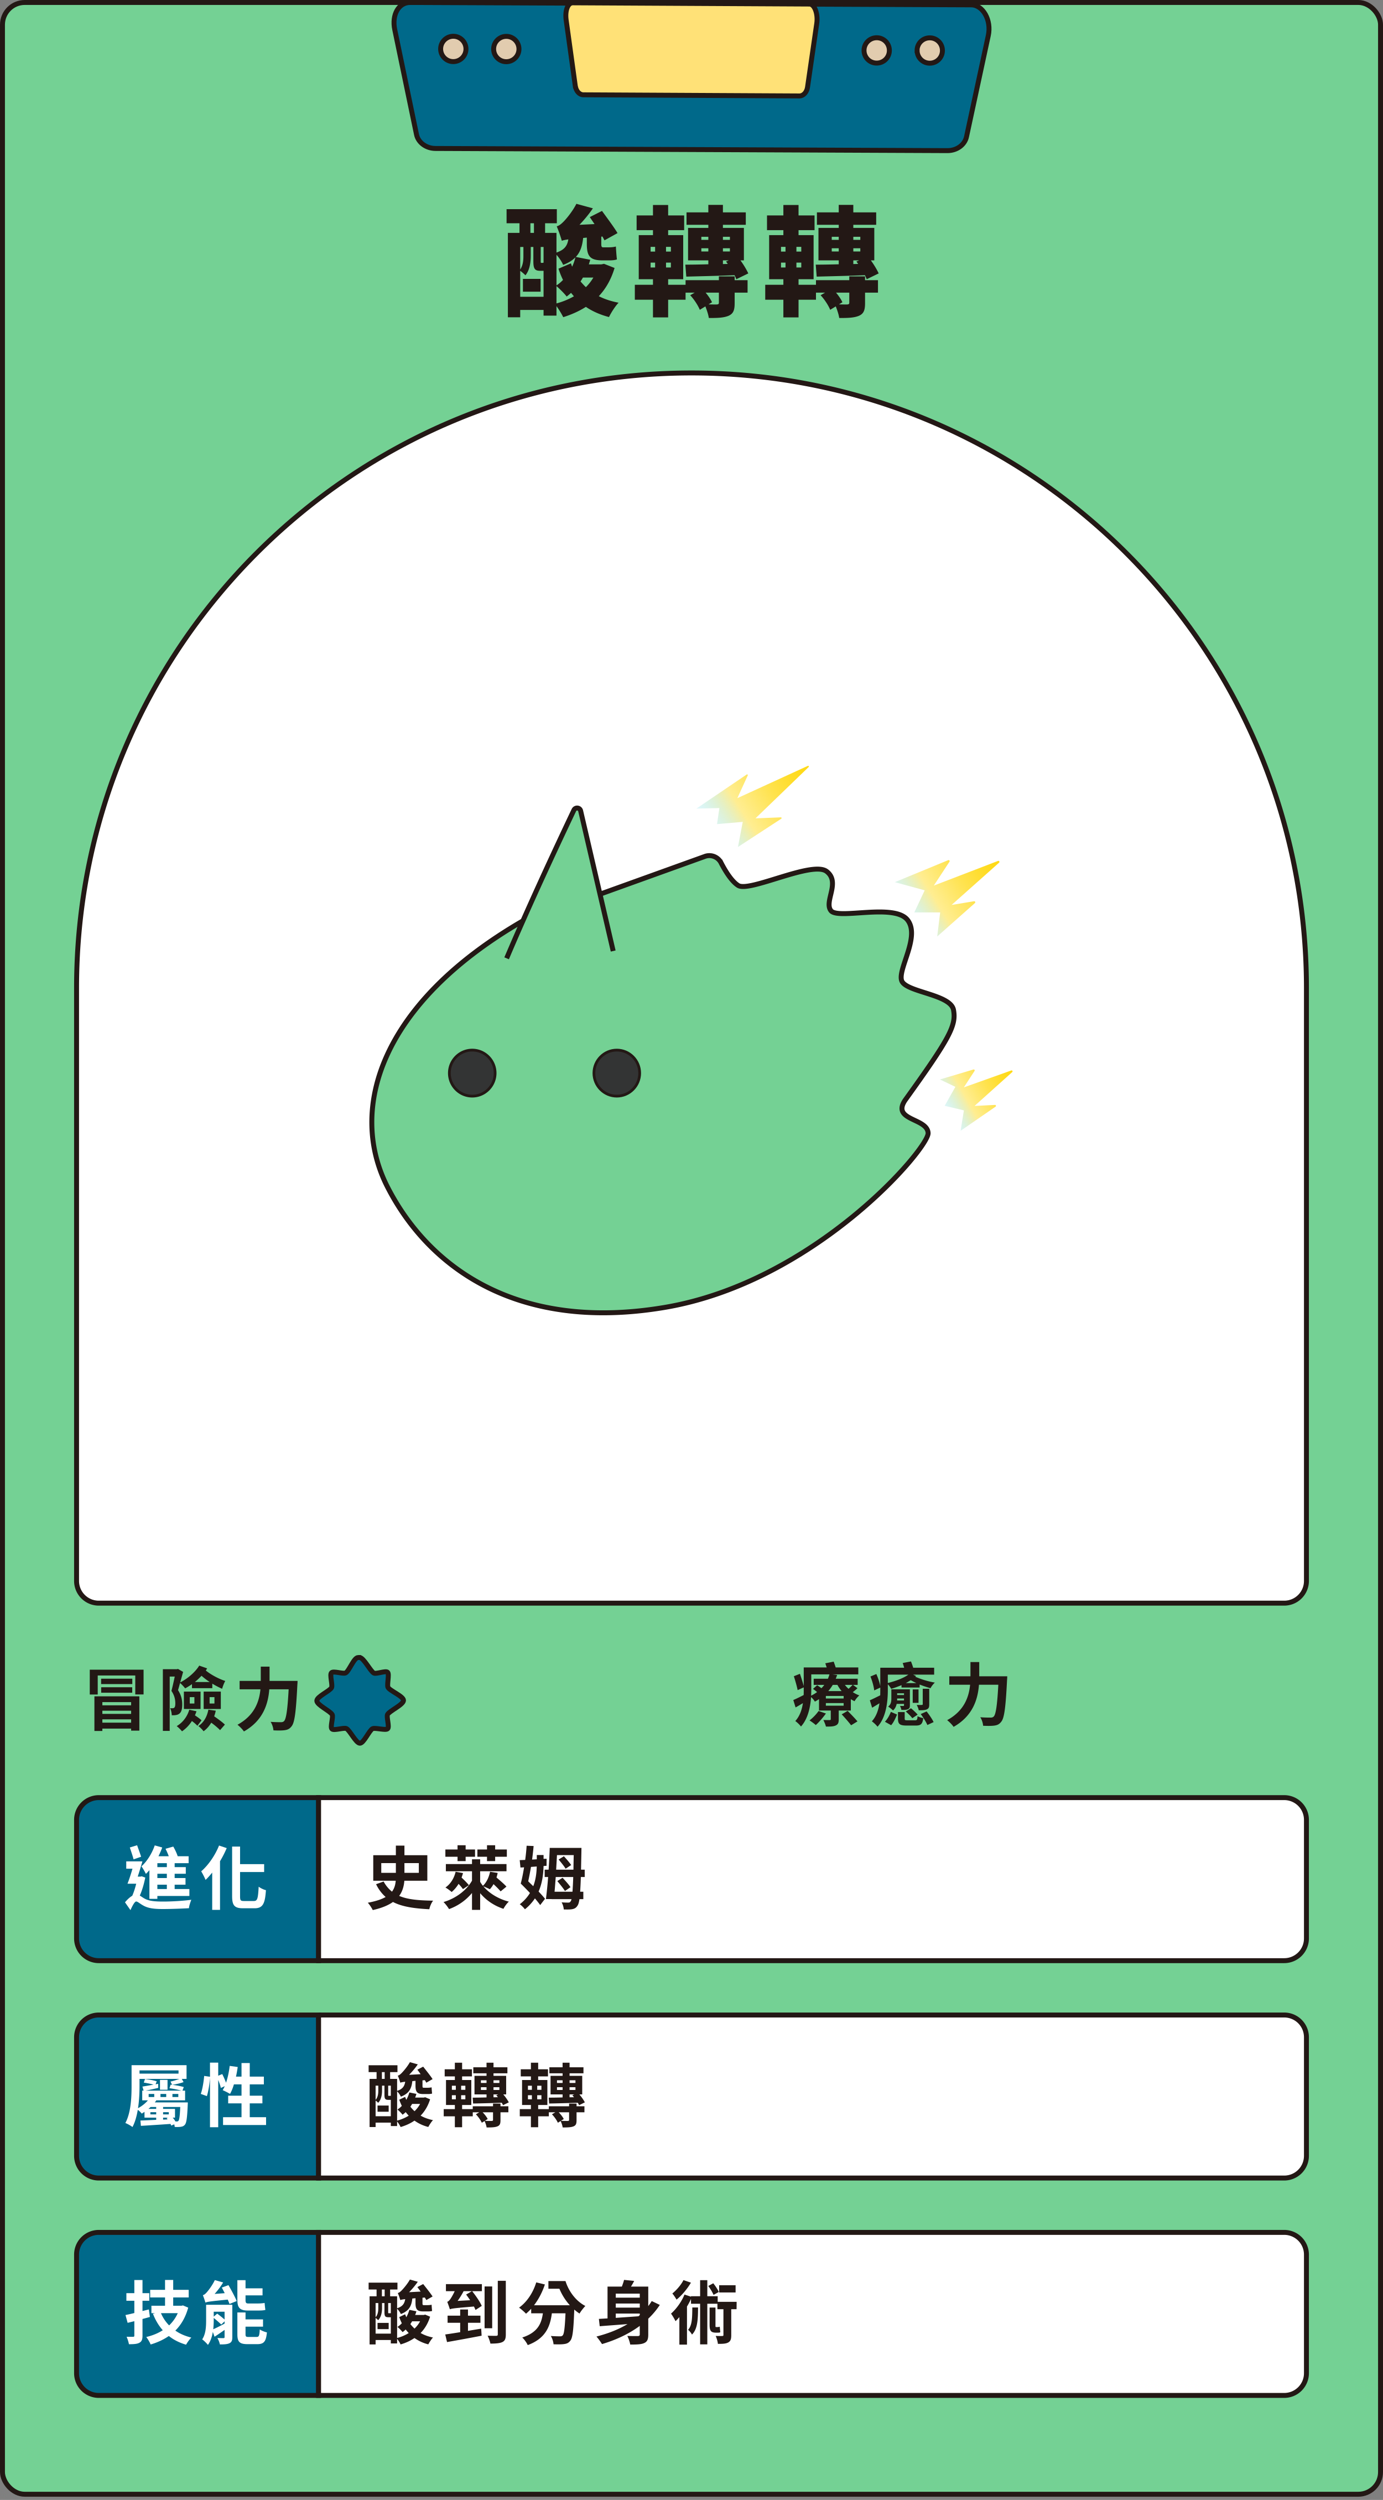 <svg fill="none" xmlns="http://www.w3.org/2000/svg" viewBox="0 0 280 506"><rect x="0" y="0" width="280" height="506" fill="#808080" stroke="none"/><rect x=".5" y=".5" width="279" height="504.35" rx="4.5" fill="#74D194"/><g clip-path="url(#clip0_799_41177)" stroke="#231815" stroke-miterlimit="10"><path d="M84.32 27.21c.34 1.64 1.95 2.83 3.83 2.84l103.68.44c1.88 0 3.5-1.17 3.85-2.81l4.41-20.48c.67-3.11-1.07-6.21-3.48-6.22L83.06.5C80.7.49 79.29 2.97 79.92 6l4.4 21.2v.01Z" fill="#00698A"/><path d="M116.48 17.4c.14 1.03.82 1.78 1.61 1.79l43.77.23c.79 0 1.48-.74 1.63-1.77l1.87-12.91c.28-1.96-.45-3.91-1.47-3.92L115.95.57c-.99 0-1.59 1.56-1.33 3.47l1.85 13.36h.01Z" fill="#FFE177"/><path d="M185.67 10.21c0-1.42 1.16-2.56 2.58-2.55 1.42 0 2.56 1.16 2.55 2.58 0 1.42-1.16 2.56-2.57 2.55-1.42 0-2.56-1.16-2.55-2.58h-.01Zm-10.74-.02c0-1.42 1.16-2.56 2.58-2.55 1.42 0 2.56 1.16 2.55 2.58 0 1.42-1.16 2.56-2.58 2.55-1.42 0-2.56-1.16-2.55-2.58Zm-80.59-.28c0-1.42-1.15-2.57-2.56-2.57-1.42 0-2.57 1.15-2.57 2.56 0 1.42 1.15 2.57 2.56 2.57 1.42 0 2.57-1.15 2.57-2.56Zm10.73.02c0-1.42-1.15-2.57-2.56-2.57-1.42 0-2.57 1.15-2.57 2.56 0 1.42 1.15 2.57 2.56 2.57 1.42 0 2.57-1.15 2.57-2.56Z" fill="#E2CCAF"/></g><path d="M105.872 59.038v-2.592h3.576v2.592h-3.576Zm6.792-1.128v3.504a14.9 14.9 0 0 0 3.528-1.44c-.192-.24-.384-.456-.576-.696-.288.264-.576.504-.888.744-.408-.552-1.44-1.584-2.064-2.112Zm-7.344 2.16h4.728v-5.256h-.648c-1.104 0-1.416-.384-1.416-1.92V49.99h-.528v1.752c0 1.248-.168 2.88-1.08 3.984-.216-.24-.72-.672-1.056-.912v5.256Zm.648-10.08h-.648v4.56c.6-.888.648-1.944.648-2.832V49.99Zm1.416-4.8v1.944h.72V45.19h-.72Zm2.088 4.8v2.88c0 .312.024.336.144.336h.144c.192 0 .24-.024.288-.048V49.99h-.576Zm3.6 4.392 2.52-1.08c.072.216.144.456.24.672.288-.6.504-1.224.672-1.896-.576.6-1.392 1.128-2.496 1.536-.24-.6-.816-1.464-1.344-2.04v6.192c.48-.312.912-.672 1.32-1.104a16.726 16.726 0 0 1-.912-2.28Zm7.056 1.8h-2.112c-.144.264-.312.528-.48.792.336.384.696.792 1.08 1.152.6-.6 1.104-1.248 1.512-1.944Zm2.16-2.784 2.136.84c-.696 2.328-1.776 4.2-3.192 5.712 1.128.576 2.472 1.032 4.008 1.32-.648.648-1.536 2.04-1.944 2.904-1.824-.48-3.384-1.176-4.68-2.064-1.344.864-2.904 1.56-4.584 2.088a16.48 16.48 0 0 0-1.368-2.232v1.92h-2.616v-1.152h-4.728v1.488h-2.496V47.134h2.352V45.19h-2.616v-2.856h10.176v2.856h-2.376v1.944h2.304v3.984c1.704-.576 2.208-1.464 2.4-2.664-.672.096-1.032.168-1.32.288-.168-.624-.672-2.112-1.032-2.928.456-.12.864-.432 1.32-.888.456-.432 1.824-2.016 2.664-3.672l3.336.912c-.768 1.152-1.752 2.328-2.712 3.336l3.048-.144-.96-1.416 2.472-1.248c1.008 1.392 2.448 3.312 3.144 4.488l-2.64 1.464c-.12-.24-.264-.48-.408-.768l-.24.024v1.44c0 .504.048.72.36.72h1.2c.408 0 1.032-.048 1.392-.168.048.744.12 1.92.216 2.616-.384.144-.984.192-1.536.192h-1.392c-2.616 0-3.168-.936-3.168-3.384v-1.224l-.744.072c-.168 1.536-.528 2.832-1.488 3.84l2.928.576-.288.936h2.52l.552-.12Zm24.072-.696v.744l.984-.024c-.12-.168-.24-.336-.36-.48l.552-.24h-1.176Zm-4.368-1.8h1.416v-.648h-1.416v.648Zm0-2.976v.624h1.416v-.624h-1.416Zm5.784 0h-1.416v.624h1.416v-.624Zm0 2.976v-.648h-1.416v.648h1.416Zm-8.832 5.088-.192-2.424c1.296 0 2.904-.024 4.656-.072v-.792h-4.104v-6.576h4.104v-.624h-4.416v-2.52h4.416V41.47h2.952v1.512h4.632v2.52h-4.632v.624h4.248v6.576h-.696c.648.888 1.248 1.896 1.584 2.64l-2.424 1.176c-.096-.24-.216-.528-.36-.816-3.528.144-7.128.216-9.768.288Zm6.6 5.28v-2.04h-2.688c.552.648 1.032 1.368 1.296 1.944l-.696.432c.696.024 1.416.024 1.632.024.336-.024.456-.096.456-.36Zm-13.824-8.112v.984h.912v-.984h-.912Zm0-3.192v.96h.912v-.96h-.912Zm4.104.96v-.96h-.984v.96h.984Zm0 3.216v-.984h-.984v.984h.984Zm12.912 1.8v.768h2.616v2.52h-2.616v2.136c0 1.416-.264 2.136-1.272 2.568-1.008.408-2.28.432-3.96.432-.096-.72-.408-1.608-.696-2.352l-1.128.696c-.336-.84-1.128-2.088-1.944-2.952l.912-.528H138.8v1.44h-3.528v3.576H132.2V60.67h-3.672v-3.024h3.672v-1.128h-2.88V47.59h2.88v-1.008h-3.312v-2.976h3.312v-2.112h3.072v2.112h3.24v2.976h-3.24v1.008h3.048v8.928h-3.048v1.128h3.528v-.936h6.744v-.768h3.192Zm24.024-3.24v.744l.984-.024c-.12-.168-.24-.336-.36-.48l.552-.24h-1.176Zm-4.368-1.8h1.416v-.648h-1.416v.648Zm0-2.976v.624h1.416v-.624h-1.416Zm5.784 0h-1.416v.624h1.416v-.624Zm0 2.976v-.648h-1.416v.648h1.416Zm-8.832 5.088-.192-2.424c1.296 0 2.904-.024 4.656-.072v-.792h-4.104v-6.576h4.104v-.624h-4.416v-2.52h4.416V41.47h2.952v1.512h4.632v2.52h-4.632v.624h4.248v6.576h-.696c.648.888 1.248 1.896 1.584 2.64l-2.424 1.176c-.096-.24-.216-.528-.36-.816-3.528.144-7.128.216-9.768.288Zm6.6 5.28v-2.04h-2.688c.552.648 1.032 1.368 1.296 1.944l-.696.432c.696.024 1.416.024 1.632.024.336-.024.456-.096.456-.36Zm-13.824-8.112v.984h.912v-.984h-.912Zm0-3.192v.96h.912v-.96h-.912Zm4.104.96v-.96h-.984v.96h.984Zm0 3.216v-.984h-.984v.984h.984Zm12.912 1.8v.768h2.616v2.52h-2.616v2.136c0 1.416-.264 2.136-1.272 2.568-1.008.408-2.28.432-3.96.432-.096-.72-.408-1.608-.696-2.352l-1.128.696c-.336-.84-1.128-2.088-1.944-2.952l.912-.528H165.2v1.44h-3.528v3.576H158.6V60.67h-3.672v-3.024h3.672v-1.128h-2.88V47.59h2.88v-1.008h-3.312v-2.976h3.312v-2.112h3.072v2.112h3.24v2.976h-3.24v1.008h3.048v8.928h-3.048v1.128h3.528v-.936h6.744v-.768h3.192Z" fill="#231815"/><path d="M15.5 199.99c0-68.759 55.74-124.5 124.5-124.5 68.759 0 124.5 55.741 124.5 124.5v120a4.5 4.5 0 0 1-4.5 4.5H20a4.5 4.5 0 0 1-4.5-4.5v-120Z" fill="#fff" stroke="#231815"/><path d="m149.414 171.429 8.763-5.719c.128-.083.061-.278-.088-.273l-5.134.201 10.76-10.382c.122-.117-.011-.312-.16-.239l-14.274 6.537 2.108-4.607c.061-.133-.094-.267-.216-.183l-10.191 6.904 4.664-.111-.476 3.243 5.206-.45-.968 5.085.006-.006Z" fill="url(#paint0_linear_799_41177)"/><path d="m194.471 228.885 7.088-4.891c.16-.111.077-.361-.117-.35l-4.138.206 7.635-6.855c.155-.139.005-.4-.194-.328l-9.61 3.427 2.169-3.327a.194.194 0 0 0-.21-.295l-6.805 2.02 3.131 1.491-2.163 3.839 3.889.924-.664 4.139h-.011Z" fill="url(#paint1_linear_799_41177)"/><path d="m189.747 189.55 7.635-6.765c.155-.139.033-.401-.172-.368l-4.548.746 9.611-8.551c.177-.156 0-.44-.216-.356l-13.002 4.996 3.176-4.841c.111-.172-.061-.389-.255-.311l-10.816 4.456 6.053 1.653-2.103 4.473h5.234l-.597 4.862v.006Z" fill="url(#paint2_linear_799_41177)"/><path d="m121.474 180.988 21.24-7.645c1.25-.45 2.65.089 3.264 1.28.847 1.641 2.141 3.772 3.48 4.607 2.302 1.424 14.999-5.052 17.893-2.855 2.893 2.198-.587 6.12.885 7.962 1.477 1.836 12.758-1.547 15.475 1.836 2.716 3.388-2.125 10.159-1.123 12.412 1.006 2.259 9.864 2.677 10.456 5.82.587 3.149-.708 5.642-9.804 18.293-2.777 4.156 4.548 3.567 4.664 6.654.117 3.088-22.927 30.183-53.412 35.29-30.484 5.108-48.09-8.757-56.073-24.452-7.983-15.689-1.422-37.081 27.448-53.806 4.199-9.474 8.503-18.593 10.324-22.415.298-.629 1.211-.523 1.366.155l3.917 16.864Z" fill="#74D194"/><path d="M102.569 193.968a506.801 506.801 0 0 1 3.297-7.584c4.2-9.474 8.504-18.593 10.324-22.415.299-.629 1.212-.523 1.367.155l3.917 16.864 2.672 11.505" stroke="#231815" stroke-miterlimit="10"/><path d="M105.867 186.384c-28.87 16.725-35.431 38.117-27.448 53.806 7.984 15.695 25.589 29.56 56.073 24.452 30.485-5.107 53.529-32.202 53.412-35.29-.116-3.088-7.441-2.498-4.664-6.654 9.096-12.652 10.391-15.144 9.804-18.293-.592-3.144-9.45-3.561-10.456-5.82-1.002-2.253 3.839-9.024 1.123-12.412-2.717-3.383-13.998 0-15.475-1.836-1.472-1.842 2.008-5.764-.885-7.962-2.894-2.197-15.591 4.279-17.893 2.854-1.339-.834-2.633-2.965-3.48-4.606a2.657 2.657 0 0 0-3.264-1.28l-21.24 7.645" stroke="#231815" stroke-miterlimit="10"/><path d="M124.877 221.869c-2.556 0-4.637-2.092-4.637-4.662 0-2.571 2.081-4.663 4.637-4.663 2.556 0 4.63 2.092 4.63 4.663 0 2.57-2.08 4.662-4.63 4.662Z" fill="#333434"/><path d="M124.877 212.828c2.406 0 4.354 1.964 4.354 4.379 0 2.415-1.953 4.378-4.354 4.378s-4.354-1.963-4.354-4.378 1.953-4.379 4.354-4.379Zm0-.556c-2.706 0-4.908 2.214-4.908 4.935 0 2.721 2.202 4.935 4.908 4.935 2.705 0 4.907-2.214 4.907-4.935 0-2.721-2.202-4.935-4.907-4.935Z" fill="#231815"/><path d="M95.609 221.869c-2.556 0-4.631-2.092-4.631-4.662 0-2.571 2.08-4.663 4.63-4.663 2.551 0 4.637 2.092 4.637 4.663 0 2.57-2.08 4.662-4.636 4.662Z" fill="#333434"/><path d="M95.61 212.828c2.406 0 4.353 1.964 4.353 4.379 0 2.415-1.953 4.378-4.354 4.378s-4.354-1.963-4.354-4.378 1.953-4.379 4.354-4.379Zm0-.556c-2.706 0-4.908 2.214-4.908 4.935 0 2.721 2.202 4.935 4.907 4.935 2.706 0 4.908-2.214 4.908-4.935 0-2.721-2.203-4.935-4.908-4.935Zm-69.063 132.25h-5.824v.644h5.824v-.644Zm-5.824 2.38h5.824v-.644h-5.824v.644Zm0 1.778h5.824v-.672h-5.824v.672Zm-1.61 1.68v-7.014h9.1v6.944h-1.666v-.406h-5.824v.476h-1.61Zm7.672-10.584v1.092H20.47v-1.092h6.314Zm-.014 2.842h-6.286v-1.106h6.286v1.106Zm-8.596-4.662h10.892v5.012h-1.68v-3.836h-7.602v3.85h-1.61v-5.026Zm21.28 2.492h2.996a14.213 14.213 0 0 1-1.652-1.26c-.42.448-.868.868-1.344 1.26Zm-.588 1.246v-.812c-.434.308-.91.602-1.386.854-.21-.294-.686-.798-1.022-1.092-.154.518-.28 1.022-.42 1.456.714 1.078.854 2.086.854 2.884 0 .924-.154 1.526-.56 1.848-.196.168-.448.266-.742.308-.224.042-.532.042-.812.042-.014-.406-.126-1.022-.336-1.442.21.028.364.028.518.014a.454.454 0 0 0 .322-.112c.154-.126.21-.434.21-.854 0-.644-.112-1.568-.784-2.534.224-.84.476-1.988.672-2.912h-1.022v11.004h-1.386v-12.488h2.842l.224-.056 1.036.602c-.182.658-.392 1.4-.588 2.128 1.596-.826 3.066-2.128 3.85-3.402l1.596.56c-.084.14-.168.294-.266.434 1.036.84 2.562 1.666 3.934 2.114a7.609 7.609 0 0 0-.63 1.582 16.88 16.88 0 0 1-1.988-1.036v.91h-4.116Zm3.57 1.82v1.288h.98v-1.288h-.98Zm-1.204 2.394v-3.514h3.472v3.514h-3.472Zm-2.814-2.394v1.288h.938v-1.288h-.938Zm-1.19 2.394v-3.514h3.374v3.514h-3.374Zm1.092.154 1.456.308c-.084.28-.196.56-.308.826.49.322 1.036.714 1.33 1.008l-.84 1.106c-.238-.28-.672-.644-1.106-.966a7.132 7.132 0 0 1-2.002 2.086c-.224-.28-.756-.826-1.078-1.05 1.232-.728 2.128-1.904 2.548-3.318Zm3.864-.014 1.498.21a7.54 7.54 0 0 1-.322 1.134c.784.546 1.694 1.204 2.17 1.68l-.98 1.12c-.392-.42-1.078-.994-1.778-1.512-.42.7-.938 1.288-1.554 1.736-.21-.28-.742-.84-1.064-1.05 1.092-.714 1.764-1.89 2.03-3.318Zm12.39-5.824h5.67s-.014.574-.042.798c-.28 5.572-.56 7.672-1.176 8.4-.42.546-.826.7-1.428.784-.518.07-1.386.07-2.24.028-.028-.504-.252-1.246-.574-1.722.882.07 1.708.07 2.072.07.294 0 .462-.042.658-.224.42-.434.7-2.268.924-6.426h-3.92c-.224 2.898-1.204 6.3-5.138 8.526-.266-.42-.896-1.05-1.302-1.358 3.472-1.89 4.41-4.718 4.648-7.168h-4.214v-1.708h4.284v-2.884h1.778v2.884Z" fill="#231815"/><g clip-path="url(#clip1_799_41177)"><path d="M72.784 335.49c.85 0 2.2 2.79 2.91 3.15.49.25 2.39-.54 2.78-.16.39.38-.17 2.53.08 3.05.35.7 3.14 1.8 3.14 2.64 0 .87-2.86 2.13-3.23 2.85-.26.5.42 2.5.02 2.89-.4.39-2.52-.26-3.05-.01-.68.32-1.77 2.94-2.57 2.94-.8 0-2.04-2.63-2.73-2.96-.52-.25-2.53.46-2.93.07-.4-.39.31-2.39.05-2.9-.36-.71-3.11-1.95-3.11-2.8 0-.85 2.65-1.98 2.98-2.66.26-.53-.42-2.61-.01-3.02.41-.41 2.36.3 2.86.04.71-.36 1.675-3.11 2.525-3.11l.285-.01Z" fill="#00698A" stroke="#231815" stroke-miterlimit="10"/></g><path d="m165.733 346.322 1.484.504c-.574.784-1.4 1.764-2.058 2.338-.28-.266-.896-.714-1.26-.938a9.44 9.44 0 0 0 1.834-1.904Zm4.676.672 1.204-.7c.63.644 1.526 1.554 1.988 2.128l-1.288.784c-.42-.56-1.26-1.526-1.904-2.212Zm.392-3.206v-.518h-3.598v.518h3.598Zm0 1.456v-.532h-3.598v.532h3.598Zm-6.552-6.342v3.108c0 .378-.014.784-.028 1.204a7.623 7.623 0 0 0 1.204-.728c-.266-.224-.56-.462-.826-.644l.84-.742c.266.168.588.392.868.602.21-.21.406-.434.574-.672h-2.142v-1.246h2.884c.112-.294.224-.588.308-.882h-3.682Zm5.292 2.128h-.938c-.266.434-.56.854-.91 1.26h2.702a7.67 7.67 0 0 1-.854-1.26Zm3.08 0h-1.568c.21.28.462.546.742.798.294-.266.616-.574.826-.798Zm.07 0 .91.672c-.294.28-.63.56-.952.798.42.266.868.504 1.33.658a4.81 4.81 0 0 0-.966 1.176 6.639 6.639 0 0 1-.756-.406v2.296h-2.45v1.792c0 .686-.126 1.022-.644 1.246-.476.21-1.106.21-1.946.21-.098-.42-.336-.966-.518-1.33.518.014 1.092.014 1.274.014.168 0 .224-.056.224-.196v-1.736h-2.38v-2.31c-.266.182-.546.35-.84.504a3.555 3.555 0 0 0-.77-.91c-.14 2.03-.63 4.396-2.044 5.95-.21-.308-.84-.91-1.148-1.106.924-1.022 1.344-2.324 1.54-3.626-.504.308-.994.602-1.484.868l-.462-1.498c.546-.224 1.302-.602 2.1-1.008.014-.364.014-.728.014-1.078v-.476l-1.232.56c-.14-.714-.476-1.918-.77-2.814l1.232-.49c.266.784.588 1.792.77 2.478v-3.766h4.648l-.28-.84 1.694-.336c.14.364.28.784.406 1.176h4.578v1.4h-5.264l.98.126c-.084.266-.182.504-.28.756h4.438v1.246h-.952Zm7.728 8.162-1.26-.7c.49-.504.952-1.316 1.204-2.002l1.246.546c-.294.714-.686 1.596-1.19 2.156Zm4.368-4.522v-2.716h1.176v2.716h-1.176Zm3.346-2.856v3.136c0 .588-.084.854-.49 1.036-.392.182-.91.182-1.638.182-.056-.336-.238-.77-.406-1.078.448.014.882.014 1.036 0 .14-.014.182-.042.182-.168v-3.108h1.316Zm-4.746 4.606 1.05-.658c.434.364 1.05.924 1.344 1.288l-1.078.728c-.28-.392-.854-.952-1.316-1.358Zm-1.764-2.24h1.4v-.392h-1.386c0 .126 0 .266-.014.392Zm1.4-1.442h-1.386v.35h1.386v-.35Zm1.19-.812v3.234c0 .476-.084.658-.406.798-.28.14-.728.14-1.316.14-.028-.266-.168-.574-.28-.812.28.014.574.014.672.014.098 0 .14-.028.14-.14v-.28h-1.484c-.112.504-.322.966-.742 1.33-.196-.224-.714-.63-.98-.784.602-.462.644-1.078.644-1.68v-1.82h3.752Zm-.476 6.272h1.54c.364 0 .448-.112.49-.84.266.182.798.336 1.148.406-.14 1.19-.49 1.498-1.498 1.498h-1.862c-1.414 0-1.75-.322-1.75-1.4v-1.33h1.358v1.316c0 .322.084.35.574.35Zm2.674-1.26 1.19-.532c.518.658 1.134 1.554 1.414 2.156l-1.26.588c-.238-.574-.826-1.526-1.344-2.212Zm-3.024-6.272h2.142a18.048 18.048 0 0 1-1.148-.588c-.322.21-.644.406-.994.588Zm-3.64-1.708v1.694c1.47-.364 3.108-.938 4.158-1.694h-4.158Zm5.698.28-.14.14a17.324 17.324 0 0 0 3.962 1.19c-.308.28-.686.742-.868 1.134a20.442 20.442 0 0 1-2.212-.742v.602h-3.668v-.476c-.686.28-1.4.546-2.086.742a4.917 4.917 0 0 0-.686-.924v1.162c0 2.226-.294 5.488-2.086 7.434-.21-.308-.84-.896-1.148-1.092.924-1.022 1.344-2.338 1.54-3.654-.504.308-.994.616-1.484.896l-.462-1.498c.546-.238 1.302-.616 2.1-1.008.014-.378.014-.742.014-1.078v-.49l-1.232.574c-.07-.742-.392-1.918-.756-2.814l1.19-.504c.35.784.672 1.764.798 2.45v-3.724h4.83a11.057 11.057 0 0 0-.294-.952l1.68-.322c.154.392.322.854.448 1.274h4.242v1.4h-4.256l.574.28Zm12.81.056h5.67s-.014.574-.042.798c-.28 5.572-.56 7.672-1.176 8.4-.42.546-.826.7-1.428.784-.518.07-1.386.07-2.24.028-.028-.504-.252-1.246-.574-1.722.882.07 1.708.07 2.072.07.294 0 .462-.042.658-.224.42-.434.7-2.268.924-6.426h-3.92c-.224 2.898-1.204 6.3-5.138 8.526-.266-.42-.896-1.05-1.302-1.358 3.472-1.89 4.41-4.718 4.648-7.168h-4.214v-1.708h4.284v-2.884h1.778v2.884Z" fill="#231815"/><path d="M15.5 368.35a4.5 4.5 0 0 1 4.5-4.5h44.5v33H20a4.5 4.5 0 0 1-4.5-4.5v-24Z" fill="#00698A"/><path d="M33.778 377.916v-.798H31.86v.798h1.918Zm0 2.212v-.868H31.86v.868h1.918Zm0 2.226v-.882H31.86v.882h1.918Zm-3.528 1.988v-5.81c-.238.28-.476.518-.714.756-.154-.336-.616-1.162-.896-1.526 1.12-1.008 2.128-2.604 2.688-4.242l1.512.42c-.21.602-.476 1.19-.756 1.778h2.086a13.32 13.32 0 0 0-.658-1.512l1.568-.448c.35.602.714 1.372.896 1.96h2.212v1.4H35.36v.798h2.254v1.344H35.36v.868h2.198v1.344H35.36v.882h2.982v1.4H31.86v.588h-1.61Zm-1.68-8.526-1.526.532c-.154-.63-.518-1.652-.756-2.408l1.47-.448c.266.756.616 1.694.812 2.324Zm.126 3.962.714.252c-.252 1.274-.63 2.59-1.106 3.64.224.14.49.336.868.56.952.574 2.268.658 3.906.658 1.61 0 4.116-.14 5.656-.364-.182.448-.462 1.26-.476 1.708-1.162.07-3.626.168-5.264.168-1.862 0-3.038-.154-4.046-.742-.588-.322-1.078-.784-1.372-.784-.322 0-.812.952-1.162 1.75l-1.106-1.582c.476-.588.994-1.05 1.47-1.33.308-.7.588-1.582.798-2.436h-1.764c.322-.826.7-1.946 1.008-3.038h-1.26v-1.484h3.276c-.294.98-.63 2.1-.952 3.08h.56l.252-.056Zm15.652-6.23 1.554.518a21.66 21.66 0 0 1-1.358 2.66v9.842h-1.582v-7.546c-.448.56-.882 1.05-1.344 1.484-.154-.406-.616-1.316-.882-1.736 1.428-1.232 2.814-3.22 3.612-5.222Zm5.026 11.228h2.044c.714 0 .826-.588.952-2.898.378.294 1.036.616 1.47.7-.182 2.702-.602 3.668-2.296 3.668h-2.338c-1.722 0-2.212-.56-2.212-2.464v-10.024h1.61v3.556h4.872v1.596h-4.872v4.9c0 .826.098.966.77.966Z" fill="#fff"/><path d="M15.5 368.35a4.5 4.5 0 0 1 4.5-4.5h44.5v33H20a4.5 4.5 0 0 1-4.5-4.5v-24Z" stroke="#231815"/><path d="M64.5 363.85H260a4.5 4.5 0 0 1 4.5 4.5v24a4.5 4.5 0 0 1-4.5 4.5H64.5v-33Z" fill="#fff"/><path d="M77.192 377.104v1.974h2.954v-1.974h-2.954Zm7.602 0h-2.912v1.974h2.912v-1.974Zm1.722 3.57h-4.648c-.098 1.12-.378 2.156-1.05 3.066 1.722.742 3.962.924 6.874.966-.336.406-.658 1.148-.77 1.736-3.038-.154-5.474-.49-7.364-1.47-.952.672-2.268 1.232-4.088 1.638-.196-.392-.644-1.106-1.008-1.484 1.61-.294 2.772-.686 3.612-1.162a8.095 8.095 0 0 1-1.932-2.59l1.526-.546a6.712 6.712 0 0 0 1.694 2.058c.49-.672.686-1.4.756-2.212h-4.55v-5.166h4.578v-1.946h1.736v1.946h4.634v5.166Zm12.082-3.976v-.882h-1.946v-1.47h1.946v-.854h1.652v.854h2.366v1.47h-2.366v.882h-1.652Zm-5.964 0v-.882H90.17v-1.47h2.464v-.854h1.638v.854h1.904v1.47h-1.904v.882h-1.638Zm-.392 2.156 1.498.266a8.652 8.652 0 0 1-.294.91c.518.49 1.162 1.12 1.484 1.54l-1.204.798c-.182-.28-.518-.672-.882-1.064a6.779 6.779 0 0 1-1.4 1.652c-.28-.252-.91-.728-1.26-.91 1.036-.728 1.75-1.862 2.058-3.192Zm10.29 3.01-1.176.966c-.322-.392-.868-.938-1.442-1.47a5.044 5.044 0 0 1-.742 1.036c-.294-.168-.91-.434-1.316-.588 1.218 1.428 3.038 2.548 5.166 3.094-.378.322-.868 1.008-1.092 1.456-1.904-.63-3.5-1.722-4.718-3.164v3.374H95.56v-3.416a10.744 10.744 0 0 1-4.648 3.262c-.252-.42-.742-1.078-1.12-1.428 2.52-.742 4.662-2.38 5.768-4.326v-1.904h-5.292V377.3h5.292v-.966h1.652v.966h5.334v1.456h-5.334v2.142c.168.28.35.546.56.798.728-.686 1.218-1.722 1.442-2.842l1.54.238c-.056.322-.14.63-.238.924.686.588 1.568 1.33 2.016 1.848Zm6.132-4.074-1.162.084a68.346 68.346 0 0 1-.56 2.912c.322.322.672.658 1.022.994.532-1.386.672-2.8.7-3.99Zm1.988-.14-.602.042c-.042 1.512-.224 3.374-1.008 5.166.518.546.98 1.064 1.302 1.47l-.98 1.274c-.266-.392-.644-.854-1.064-1.358a9.62 9.62 0 0 1-2.03 2.212c-.21-.308-.7-.798-1.036-1.022.896-.7 1.568-1.47 2.058-2.282a61.71 61.71 0 0 0-1.862-1.904c.238-.896.476-2.058.672-3.29l-.728.042-.154-1.498 1.106-.042c.14-.994.238-1.988.294-2.87l1.414.056a54.89 54.89 0 0 1-.308 2.744l.952-.056v-.868h1.372v.784l.616-.028-.014 1.428Zm2.45-1.274 1.064-.658c.49.532 1.162 1.302 1.47 1.778l-1.12.742c-.28-.476-.938-1.288-1.414-1.862Zm2.394 5.6-1.12.784c-.308-.532-1.022-1.386-1.54-2.016l1.064-.672c.532.574 1.274 1.386 1.596 1.904Zm-3.22.924h3.626c.056-.742.112-1.722.154-2.982h-3.542c-.084 1.05-.154 2.086-.238 2.982Zm3.878-7.42h-3.388c-.056.952-.112 1.974-.168 2.954h3.5c.014-.868.028-1.862.056-2.954Zm2.226 4.438h-.784a83.826 83.826 0 0 1-.14 2.982h.644v1.498h-.784c-.098.63-.21 1.022-.35 1.246-.308.518-.63.686-1.106.784-.434.084-1.078.07-1.722.056-.014-.406-.196-1.036-.434-1.442a13.68 13.68 0 0 0 1.358.056c.238 0 .364-.07.49-.294.056-.07.112-.21.154-.406h-4.032v-.014h-1.148c.154-1.218.322-2.786.448-4.466h-.7v-1.484h.798c.098-1.512.182-3.052.224-4.41h6.426s-.014.616-.014.812c-.028 1.372-.056 2.548-.07 3.598h.742v1.484Z" fill="#231815"/><path d="M64.5 363.85H260a4.5 4.5 0 0 1 4.5 4.5v24a4.5 4.5 0 0 1-4.5 4.5H64.5v-33Z" stroke="#231815"/><path d="M15.5 412.35a4.5 4.5 0 0 1 4.5-4.5h44.5v33H20a4.5 4.5 0 0 1-4.5-4.5v-24Z" fill="#00698A"/><path d="M33.918 420.978v2.002h-1.526v-2.002h1.526Zm1.512 7.644h-.462c.21.252.406.504.546.77h.308c.14 0 .238-.028.322-.154.154-.196.266-.896.35-2.772h-3.472v.392h2.408v1.764Zm-2.408.406.896-.042a3.952 3.952 0 0 0-.196-.252l.28-.112h-.98v.406Zm1.148-1.064v-.448h-1.148v.448h1.148Zm-3.724 0h1.176v-.448h-1.176v.448Zm1.176-1.498h-1.134c-.14.14-.28.266-.434.392h1.568v-.392Zm-3.374-5.684v1.372c0 1.302-.056 2.954-.308 4.564.868-.476 1.54-1.036 2.002-1.596h-1.148v-1.96h.28l-.238-.826c.588-.098 1.386-.224 2.24-.392a15.106 15.106 0 0 0-1.96-.406l.238-.728c.84.098 1.792.266 2.38.462l-.238.602.532-.098.014.826c-.896.21-1.82.42-2.59.56h7.266c-.658-.196-1.568-.378-2.408-.49l.238-.714.294.014-.322-.658c.504-.084 1.246-.336 1.806-.532h-8.078Zm7.896-1.722h-7.896v.658h7.896v-.658Zm-.042 5.39v-.616h-1.19v.616h1.19Zm-2.45 0v-.616H32.49v.616h1.162Zm-2.422 0v-.616h-1.134v.616h1.134Zm.112 1.092h6.678s0 .35-.014.518c-.112 2.604-.252 3.598-.56 3.976-.224.294-.504.392-.812.434-.294.056-.77.056-1.26.042a2.693 2.693 0 0 0-.098-.532l-.602.252a3.58 3.58 0 0 0-.154-.336c-2.156.154-4.382.294-5.992.392l-.098-1.078c.868-.028 1.974-.084 3.192-.14v-.448h-2.366v-1.176a12.67 12.67 0 0 1-.56.364c-.182-.252-.518-.56-.798-.77-.224 1.274-.546 2.492-1.078 3.486-.308-.252-1.022-.658-1.442-.812 1.162-2.156 1.26-5.334 1.26-7.56v-4.144h11.13v2.772h-.966l.364.644c-.686.266-1.624.448-2.282.56.854.098 1.778.28 2.324.448l-.266.728h.532v1.96H31.65c-.098.14-.196.28-.308.42Zm19.222 2.996h3.304v1.582H45.16v-1.582h3.738v-2.8h-2.702v-1.554h2.702v-2.296h-1.54c-.21.728-.49 1.4-.784 1.932a14.722 14.722 0 0 0-1.484-.756c.14-.252.28-.518.42-.812l-.798.364c-.084-.42-.294-1.036-.532-1.61v9.562h-1.666v-10.01c-.084 1.176-.308 2.716-.63 3.71l-1.232-.448c.336-.924.588-2.492.686-3.64l1.176.168v-2.856h1.666v2.646l.812-.336c.28.546.574 1.218.77 1.764.35-1.022.602-2.226.742-3.416l1.624.224c-.098.658-.21 1.316-.35 1.946h1.12v-2.744h1.666v2.744h2.856v1.568h-2.856v2.296h2.562v1.554h-2.562v2.8Z" fill="#fff"/><path d="M15.5 412.35a4.5 4.5 0 0 1 4.5-4.5h44.5v33H20a4.5 4.5 0 0 1-4.5-4.5v-24Z" stroke="#231815"/><path d="M64.5 407.85H260a4.5 4.5 0 0 1 4.5 4.5v24a4.5 4.5 0 0 1-4.5 4.5H64.5v-33Z" fill="#fff"/><path d="M76.436 427.432v-1.26h2.254v1.26h-2.254Zm8.61-1.582h-1.61a7.539 7.539 0 0 1-.35.56c.238.308.518.616.84.91.448-.434.826-.91 1.12-1.47Zm-9.002 2.492h3.08v-3.318h-.504c-.602 0-.784-.182-.784-.994v-1.876h-.49v1.036c0 .756-.14 1.764-.784 2.436-.112-.126-.336-.35-.518-.448v3.164Zm.546-6.188h-.546v2.87c.476-.56.546-1.26.546-1.848v-1.022Zm.728-2.744v1.372h.56v-1.372h-.56Zm1.806 4.788v-2.044h-.532v1.862c0 .182.014.196.126.196h.224c.112 0 .154 0 .182-.014Zm6.958.294.994.42c-.42 1.358-1.078 2.436-1.918 3.304.7.406 1.526.714 2.506.91-.322.322-.742.994-.952 1.386a8.2 8.2 0 0 1-2.8-1.288c-.826.574-1.764.994-2.8 1.302a6.528 6.528 0 0 0-.714-1.134v.938h-1.274v-.7h-3.08v.896h-1.218v-9.744h1.414v-1.372h-1.61v-1.386h5.838v1.386h-1.484v1.372h1.414v2.422c1.148-.364 1.498-.98 1.638-1.848-.588.07-.812.126-.994.196-.084-.308-.322-1.036-.504-1.428.252-.056.49-.238.77-.518.266-.266 1.134-1.232 1.68-2.212l1.596.448c-.504.742-1.148 1.484-1.75 2.114l2.324-.126a19.56 19.56 0 0 0-.658-.91l1.176-.616c.616.784 1.484 1.862 1.904 2.52l-1.274.728c-.07-.154-.182-.322-.294-.518l-.476.042v1.064c0 .322.028.434.224.434h.84c.224 0 .574-.028.784-.084.014.35.056.924.098 1.26-.196.07-.532.098-.84.098h-.938c-1.302 0-1.582-.476-1.582-1.722v-.952l-.644.056c-.154 1.47-.63 2.506-2.324 3.15-.126-.322-.476-.812-.756-1.078v5.922a8.622 8.622 0 0 0 2.352-.994 9.971 9.971 0 0 1-.616-.728 4.528 4.528 0 0 1-.63.532 7.31 7.31 0 0 0-1.036-1.05c.322-.21.616-.448.882-.742-.196-.406-.378-.84-.518-1.246l1.19-.574c.07.196.154.406.238.602a6.74 6.74 0 0 0 .616-1.498l1.428.294c-.07.252-.154.504-.252.742h1.75l.28-.07Zm13.832-.574v.588l.896-.014a9.752 9.752 0 0 0-.336-.392l.392-.182h-.952Zm-2.548-.896H98.5v-.56h-1.134v.56Zm0-1.96v.546H98.5v-.546h-1.134Zm3.738 0h-1.19v.546h1.19v-.546Zm0 1.96v-.56h-1.19v.56h1.19Zm-5.32 2.744-.084-1.19c.77 0 1.736-.014 2.8-.042v-.616h-2.436v-3.752H98.5v-.518h-2.674v-1.218H98.5v-.924h1.414v.924h2.814v1.218h-2.814v.518h2.562v3.752h-.588c.462.532.882 1.148 1.12 1.61l-1.162.574c-.07-.14-.154-.308-.266-.49-2.1.07-4.256.126-5.796.154Zm4.032 3.318v-1.54h-2.1c.434.434.826.966 1.022 1.358l-.574.364c.56.028 1.204.028 1.386.028.196-.014.266-.056.266-.21Zm-8.33-4.998v.826h.798v-.826h-.798Zm0-1.918v.826h.798v-.826h-.798Zm2.73.826v-.826h-.854v.826h.854Zm0 1.918v-.826h-.854v.826h.854Zm7.112.868v.546h1.596v1.218h-1.596v1.582c0 .714-.112 1.064-.644 1.274-.518.196-1.19.21-2.17.21-.042-.406-.238-.924-.406-1.302l-.56.35c-.224-.49-.7-1.204-1.204-1.708l.686-.406h-1.316v.812h-2.156v2.212h-1.47v-2.212h-2.254V426.9h2.254v-.84h-1.792v-5.054h1.792v-.728H90.03v-1.442h2.058v-1.33h1.47v1.33h1.988v1.442h-1.988v.728h1.862v5.054h-1.862v.84h2.156v-.574h4.102v-.546h1.512Zm13.986-1.862v.588l.896-.014a9.752 9.752 0 0 0-.336-.392l.392-.182h-.952Zm-2.548-.896h1.134v-.56h-1.134v.56Zm0-1.96v.546h1.134v-.546h-1.134Zm3.738 0h-1.19v.546h1.19v-.546Zm0 1.96v-.56h-1.19v.56h1.19Zm-5.32 2.744-.084-1.19c.77 0 1.736-.014 2.8-.042v-.616h-2.436v-3.752h2.436v-.518h-2.674v-1.218h2.674v-.924h1.414v.924h2.814v1.218h-2.814v.518h2.562v3.752h-.588c.462.532.882 1.148 1.12 1.61l-1.162.574a6.108 6.108 0 0 0-.266-.49c-2.1.07-4.256.126-5.796.154Zm4.032 3.318v-1.54h-2.1c.434.434.826.966 1.022 1.358l-.574.364c.56.028 1.204.028 1.386.028.196-.014.266-.056.266-.21Zm-8.33-4.998v.826h.798v-.826h-.798Zm0-1.918v.826h.798v-.826h-.798Zm2.73.826v-.826h-.854v.826h.854Zm0 1.918v-.826h-.854v.826h.854Zm7.112.868v.546h1.596v1.218h-1.596v1.582c0 .714-.112 1.064-.644 1.274-.518.196-1.19.21-2.17.21-.042-.406-.238-.924-.406-1.302l-.56.35c-.224-.49-.7-1.204-1.204-1.708l.686-.406h-1.316v.812h-2.156v2.212h-1.47v-2.212h-2.254V426.9h2.254v-.84h-1.792v-5.054h1.792v-.728h-2.058v-1.442h2.058v-1.33h1.47v1.33h1.988v1.442h-1.988v.728h1.862v5.054h-1.862v.84h2.156v-.574h4.102v-.546h1.512Z" fill="#231815"/><path d="M64.5 407.85H260a4.5 4.5 0 0 1 4.5 4.5v24a4.5 4.5 0 0 1-4.5 4.5H64.5v-33Z" stroke="#231815"/><path d="M15.5 456.35a4.5 4.5 0 0 1 4.5-4.5h44.5v33H20a4.5 4.5 0 0 1-4.5-4.5v-24Z" fill="#00698A"/><path d="m30.138 467.442.21 1.526c-.49.14-.994.28-1.498.406v3.346c0 .812-.154 1.204-.63 1.47-.462.252-1.134.294-2.114.294a7.24 7.24 0 0 0-.476-1.512c.546.014 1.12.014 1.302.014.21 0 .266-.07.266-.28v-2.884l-1.358.336-.434-1.582c.518-.098 1.12-.238 1.792-.406v-2.478h-1.61v-1.54h1.61v-2.66h1.652v2.66h1.372v1.54H28.85v2.072l1.288-.322Zm5.852.756h-3.402a8.001 8.001 0 0 0 1.652 2.478 7.802 7.802 0 0 0 1.75-2.478Zm1.05-1.568 1.064.448c-.532 1.946-1.428 3.472-2.604 4.648.91.644 1.988 1.106 3.234 1.414-.35.336-.826 1.008-1.064 1.442-1.358-.406-2.52-.98-3.486-1.764-1.092.756-2.324 1.316-3.682 1.722-.182-.448-.588-1.148-.896-1.512 1.232-.294 2.366-.742 3.346-1.372-.826-.938-1.484-2.044-1.988-3.332l.42-.126h-.728V466.7h2.758v-1.68h-3.01v-1.54h3.01v-2.002h1.652v2.002h3.136v1.54h-3.136v1.68h1.68l.294-.07Zm15.274 1.036h-2.128c-1.68 0-2.128-.616-2.128-2.17v-3.976h1.652v1.652h3.444v1.428H49.71v.924c0 .518.084.714.532.714h2.044c.392 0 .98-.042 1.288-.112.028.434.098 1.036.154 1.414-.294.098-.882.126-1.414.126Zm-9.044 1.498v.504c0 .532-.028 1.162-.098 1.792.63-.28 1.456-.7 2.296-1.148v-.462l-.672.658c-.35-.364-.994-.91-1.526-1.344Zm2.198-1.26H43.27v.994l.7-.602c.476.336 1.078.826 1.498 1.19v-1.582Zm1.568-1.4v6.524c0 .686-.126 1.036-.588 1.26-.448.21-1.078.238-1.932.238-.07-.392-.294-.938-.504-1.302.504.028 1.05.028 1.218.028.182 0 .238-.056.238-.238v-1.428c-.7.504-1.4.98-2.03 1.386l-.35-.98c-.154.952-.462 1.904-.994 2.632-.238-.322-.868-.924-1.162-1.12.742-1.092.798-2.632.798-3.85v-3.15h5.306Zm-2.128-3.486 1.344-.49c.588 1.008 1.33 2.38 1.666 3.22l-1.456.588c-.084-.252-.21-.546-.35-.882-3.542.35-4.116.434-4.522.602a17.634 17.634 0 0 0-.518-1.498c.252-.056.49-.252.77-.56.28-.308 1.134-1.386 1.652-2.492l1.68.476c-.476.812-1.106 1.624-1.722 2.324l2.044-.154c-.21-.406-.406-.798-.588-1.134Zm5.446 9.996h1.596c.476 0 .574-.238.644-1.526.336.252 1.008.504 1.442.602-.168 1.834-.602 2.38-1.932 2.38h-1.988c-1.652 0-2.058-.49-2.058-2.016v-4.396h1.652v1.4h3.542v1.47H49.71v1.526c0 .49.098.56.644.56Z" fill="#fff"/><path d="M15.5 456.35a4.5 4.5 0 0 1 4.5-4.5h44.5v33H20a4.5 4.5 0 0 1-4.5-4.5v-24Z" stroke="#231815"/><path d="M64.5 451.85H260a4.5 4.5 0 0 1 4.5 4.5v24a4.5 4.5 0 0 1-4.5 4.5H64.5v-33Z" fill="#fff"/><path d="M76.436 471.432v-1.26h2.254v1.26h-2.254Zm8.61-1.582h-1.61a7.539 7.539 0 0 1-.35.56c.238.308.518.616.84.91.448-.434.826-.91 1.12-1.47Zm-9.002 2.492h3.08v-3.318h-.504c-.602 0-.784-.182-.784-.994v-1.876h-.49v1.036c0 .756-.14 1.764-.784 2.436-.112-.126-.336-.35-.518-.448v3.164Zm.546-6.188h-.546v2.87c.476-.56.546-1.26.546-1.848v-1.022Zm.728-2.744v1.372h.56v-1.372h-.56Zm1.806 4.788v-2.044h-.532v1.862c0 .182.014.196.126.196h.224c.112 0 .154 0 .182-.014Zm6.958.294.994.42c-.42 1.358-1.078 2.436-1.918 3.304.7.406 1.526.714 2.506.91-.322.322-.742.994-.952 1.386a8.2 8.2 0 0 1-2.8-1.288c-.826.574-1.764.994-2.8 1.302a6.528 6.528 0 0 0-.714-1.134v.938h-1.274v-.7h-3.08v.896h-1.218v-9.744h1.414v-1.372h-1.61v-1.386h5.838v1.386h-1.484v1.372h1.414v2.422c1.148-.364 1.498-.98 1.638-1.848-.588.07-.812.126-.994.196-.084-.308-.322-1.036-.504-1.428.252-.056.49-.238.77-.518.266-.266 1.134-1.232 1.68-2.212l1.596.448c-.504.742-1.148 1.484-1.75 2.114l2.324-.126a19.56 19.56 0 0 0-.658-.91l1.176-.616c.616.784 1.484 1.862 1.904 2.52l-1.274.728c-.07-.154-.182-.322-.294-.518l-.476.042v1.064c0 .322.028.434.224.434h.84c.224 0 .574-.028.784-.084.014.35.056.924.098 1.26-.196.07-.532.098-.84.098h-.938c-1.302 0-1.582-.476-1.582-1.722v-.952l-.644.056c-.154 1.47-.63 2.506-2.324 3.15-.126-.322-.476-.812-.756-1.078v5.922a8.622 8.622 0 0 0 2.352-.994 9.971 9.971 0 0 1-.616-.728 4.528 4.528 0 0 1-.63.532 7.31 7.31 0 0 0-1.036-1.05c.322-.21.616-.448.882-.742-.196-.406-.378-.84-.518-1.246l1.19-.574c.07.196.154.406.238.602a6.74 6.74 0 0 0 .616-1.498l1.428.294c-.07.252-.154.504-.252.742h1.75l.28-.07Zm8.666 1.652v1.638c.882-.154 1.792-.308 2.674-.448l.084 1.428c-2.45.476-5.096.952-7 1.288l-.364-1.54c.84-.112 1.89-.28 3.024-.462v-1.904h-2.548v-1.442h2.548v-1.246h1.582v1.246h2.52v1.442h-2.52Zm-2.1-4.424 2.534-.14a20.375 20.375 0 0 0-.812-1.148l1.176-.686h-1.68c-.35.672-.784 1.372-1.218 1.974Zm-2.366-1.974v-1.428h7.28v1.428h-1.974c.728.91 1.596 2.156 1.946 2.982l-1.26.826a9.58 9.58 0 0 0-.322-.7c-3.864.322-4.466.392-4.872.56a25.491 25.491 0 0 0-.532-1.512c.21-.056.434-.28.644-.588.154-.21.532-.84.868-1.568h-1.778Zm9.366-.952v8.456h-1.54v-8.456h1.54Zm1.134-1.148h1.624v10.836c0 .882-.168 1.302-.7 1.568-.532.252-1.33.308-2.422.308-.07-.434-.336-1.148-.56-1.596.742.028 1.498.028 1.736.028s.322-.084.322-.322v-10.822Zm10.248.056h3.458c.644 2.044 2.072 4.032 4.018 5.04-.336.35-.91 1.064-1.176 1.54a9.72 9.72 0 0 1-1.064-.812c-.154 4.13-.322 5.74-.812 6.314-.35.462-.728.602-1.274.672-.476.07-1.288.07-2.114.042-.028-.504-.252-1.204-.546-1.68.77.056 1.498.07 1.848.07.252 0 .406-.028.56-.196.28-.308.434-1.554.56-4.466h-2.758c-.35 2.688-1.26 5.082-4.886 6.44-.21-.476-.7-1.162-1.106-1.54 3.164-1.022 3.892-2.87 4.172-4.9h-2.366v-.924c-.336.364-.686.7-1.05 1.008-.294-.336-1.008-.952-1.4-1.232 1.582-1.134 2.828-3.01 3.472-5.11l1.75.42c-.518 1.568-1.288 3.024-2.198 4.214h7.252a11.628 11.628 0 0 1-2.114-3.346h-2.226v-1.554Zm13.636 6.58v.868c1.456-.098 3.038-.21 4.592-.322l.266-.224v-.322h-4.858Zm4.858-4.032h-4.858v.812h4.858v-.812Zm0 2.828v-.826h-4.858v.826h4.858Zm2.422-1.33 1.638.784a15.517 15.517 0 0 1-2.338 2.786v3.192c0 .966-.182 1.442-.812 1.736-.602.28-1.512.308-2.842.308-.07-.49-.35-1.288-.588-1.75.854.042 1.862.028 2.128.028.294 0 .392-.098.392-.35v-1.708c-2.212 1.638-4.844 2.856-7.644 3.682a12.92 12.92 0 0 0-1.12-1.526c2.296-.588 4.438-1.414 6.286-2.52-2.086.168-4.102.308-5.628.434l-.168-1.484c.532-.028 1.106-.07 1.75-.098v-6.44h2.898c.182-.476.35-.952.448-1.358l2.044.21c-.196.406-.42.784-.644 1.148h3.5v3.948c.252-.336.49-.672.7-1.022Zm16.982-3.206v1.47h-3.332v-1.47h3.332Zm-3.388 1.358-1.078.602c-.196-.476-.644-1.246-1.064-1.806l1.008-.546c.434.532.91 1.274 1.134 1.75Zm-7.168-2.394 1.512.518c-.728 1.246-1.848 2.59-2.912 3.43-.196-.336-.588-.952-.854-1.232.868-.7 1.82-1.82 2.254-2.716Zm1.792 5.544h1.162c0 2.66-.154 4.424-1.232 5.488-.14-.294-.504-.756-.784-.966.784-.882.84-2.24.854-4.522Zm5.082 5.096h-.266c-1.106 0-1.316-.42-1.316-1.638v-3.444h1.19v3.458c0 .378 0 .49.084.49h.322c.14 0 .322-.028.462-.07.028.308.07.854.112 1.12-.168.084-.364.084-.588.084Zm3.892-6.244-.014 1.498h-1.078v5.236c0 .784-.112 1.218-.616 1.498-.476.266-1.162.28-2.086.28-.042-.462-.238-1.134-.448-1.61.56.028 1.148.028 1.33.014.182 0 .238-.042.238-.21V467.4h-1.218v-1.106h-2.044v8.218h-1.456v-8.218h-1.848v-.966c-.224.49-.504 1.022-.812 1.526v7.714h-1.54v-5.572c-.266.308-.532.588-.784.826-.154-.336-.63-1.176-.91-1.526 1.064-.938 2.128-2.394 2.73-3.864l1.316.434v-.098h1.848v-3.248h1.456v3.248h2.1v1.134h3.836Z" fill="#231815"/><path d="M64.5 451.85H260a4.5 4.5 0 0 1 4.5 4.5v24a4.5 4.5 0 0 1-4.5 4.5H64.5v-33Z" stroke="#231815"/><rect x=".5" y=".5" width="279" height="504.35" rx="4.5" stroke="#231815"/><defs><linearGradient id="paint0_linear_799_41177" x1="142.624" y1="167.474" x2="161.776" y2="155.227" gradientUnits="userSpaceOnUse"><stop stop-color="#00C7FF" stop-opacity=".1"/><stop offset=".36" stop-color="#FFD600" stop-opacity=".43"/><stop offset=".67" stop-color="#FFD600" stop-opacity=".69"/><stop offset=".89" stop-color="#FFD600" stop-opacity=".84"/><stop offset="1" stop-color="#FFD600" stop-opacity=".9"/></linearGradient><linearGradient id="paint1_linear_799_41177" x1="191.349" y1="225.892" x2="204.769" y2="218.557" gradientUnits="userSpaceOnUse"><stop stop-color="#00C7FF" stop-opacity=".1"/><stop offset=".36" stop-color="#FFD600" stop-opacity=".43"/><stop offset=".67" stop-color="#FFD600" stop-opacity=".69"/><stop offset=".89" stop-color="#FFD600" stop-opacity=".84"/><stop offset="1" stop-color="#FFD600" stop-opacity=".9"/></linearGradient><linearGradient id="paint2_linear_799_41177" x1="182.687" y1="185.822" x2="200.62" y2="174.491" gradientUnits="userSpaceOnUse"><stop stop-color="#00C7FF" stop-opacity=".1"/><stop offset=".36" stop-color="#FFD600" stop-opacity=".43"/><stop offset=".67" stop-color="#FFD600" stop-opacity=".69"/><stop offset=".89" stop-color="#FFD600" stop-opacity=".84"/><stop offset="1" stop-color="#FFD600" stop-opacity=".9"/></linearGradient><clipPath id="clip0_799_41177"><path fill="#fff" transform="translate(79.27)" d="M0 0h121.46v30.99H0z"/></clipPath><clipPath id="clip1_799_41177"><path fill="#fff" transform="translate(63.635 334.99)" d="M0 0h18.56v18.36H0z"/></clipPath></defs></svg>